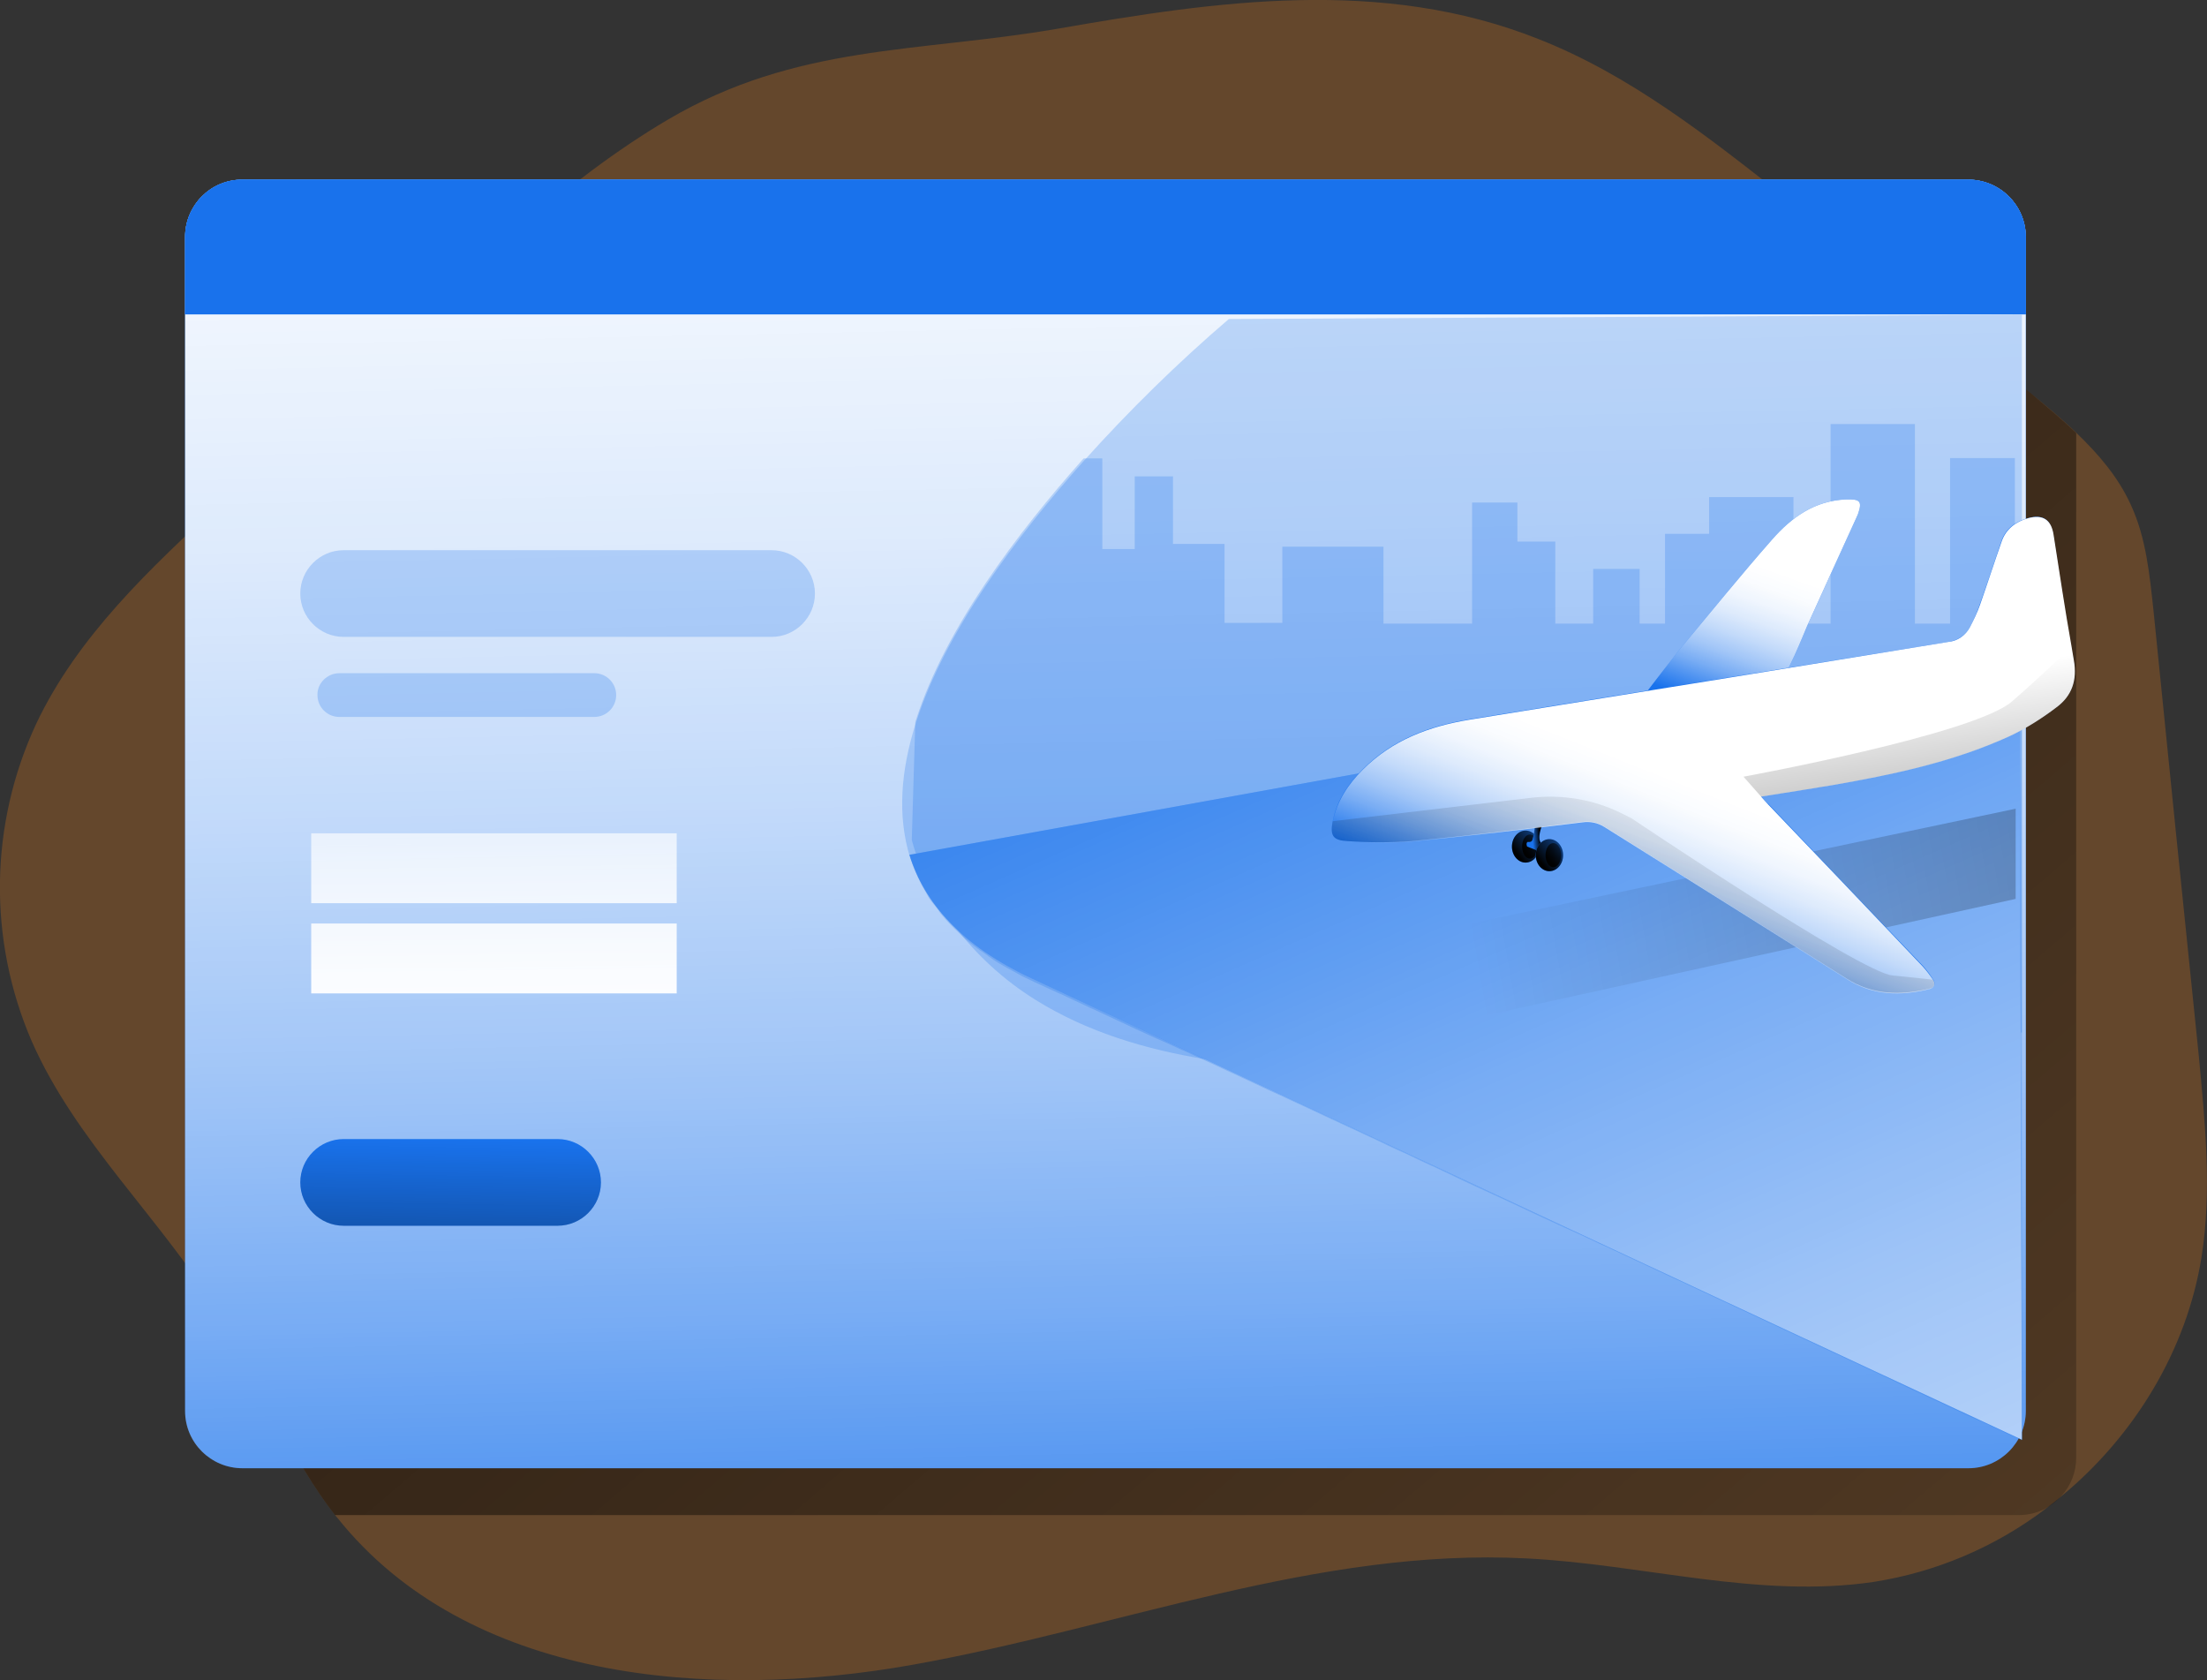 <?xml version="1.0" encoding="utf-8"?>
<!-- Generator: Adobe Illustrator 23.0.4, SVG Export Plug-In . SVG Version: 6.00 Build 0)  -->
<svg version="1.1" id="Layer_1" xmlns="http://www.w3.org/2000/svg" xmlns:xlink="http://www.w3.org/1999/xlink" x="0px" y="0px"
	 viewBox="0 0 565.2 430.3" style="enable-background:new 0 0 565.2 430.3;" xml:space="preserve">
<rect x="0" y="0" width="565.2" height="430.3" fill="#333333" stroke="none"/>
<style type="text/css">
	.st0{opacity:0.24;fill:#FF8515;enable-background:new    ;}
	.st1{fill:url(#SVGID_1_);}
	.st2{fill:url(#SVGID_2_);}
	.st3{fill:#1972EC;}
	.st4{fill:url(#SVGID_3_);}
	.st5{opacity:0.24;fill:#1972EC;enable-background:new    ;}
	.st6{fill:url(#SVGID_4_);}
	.st7{fill:url(#SVGID_5_);}
	.st8{fill:url(#SVGID_6_);}
	.st9{fill:url(#SVGID_7_);}
	.st10{fill:url(#SVGID_8_);}
	.st11{fill:url(#SVGID_9_);}
	.st12{fill:url(#SVGID_10_);}
	.st13{fill:url(#SVGID_11_);}
	.st14{fill:url(#SVGID_12_);}
	.st15{fill:url(#SVGID_13_);}
	.st16{fill:url(#SVGID_14_);}
	.st17{fill:url(#SVGID_15_);}
	.st18{fill:url(#SVGID_16_);}
	.st19{fill:url(#SVGID_17_);}
</style>
<title>landing pages</title>
<path class="st0" d="M563.8,321.9c-3.8,23.9-17.2,45.8-35.8,61.2c-1.3,1.1-2.6,2.1-3.9,3.1c0,0-0.1,0-0.1,0.1
	c-12.9,9.8-28.1,16.3-44.1,18.8c-29.5,4.4-59.1-4.5-88.9-6c-53.3-2.8-104.6,17.8-157.1,27.2s-114.2,4.1-147.5-37.6
	c-0.2-0.2-0.4-0.5-0.6-0.7c-10.5-13.5-17.2-29.5-25.5-44.5c-1.4-2.6-2.9-5.2-4.5-7.7c-14.8-23.9-36.4-43.5-47.7-69.2
	c-11.2-26-10.8-55.4,1.1-81.1c10.6-22.5,29.3-40,47.6-56.9c1.2-1.1,2.3-2.2,3.5-3.2c15.6-14.5,31.3-29.1,47-43.6
	c8.6-8,17.2-16,26.2-23.6c11.9-10.2,24.2-19.7,37.6-27.6c32.8-19.3,63.9-17.1,99.5-23.2C311.8,0.2,354-5.9,394,10
	c23.4,9.2,43.4,25,63.1,40.5l9.6,7.6c18,14.2,36,28.4,53.7,42.9c3.9,3.2,7.8,6.4,11.4,9.9c5.6,5.4,10.7,11.3,13.9,18.4
	c3.9,8.4,4.8,17.8,5.8,27.1c3.8,38,7.7,76,11.6,114C564.7,287.5,566.5,304.9,563.8,321.9z"/>
<linearGradient id="SVGID_1_" gradientUnits="userSpaceOnUse" x1="100.967" y1="269.725" x2="99.577" y2="336.604" gradientTransform="matrix(1 0 0 -1 -3.36 394.2)">
	<stop  offset="0" style="stop-color:#FFFFFF;stop-opacity:0"/>
	<stop  offset="0.13" style="stop-color:#FFFFFF;stop-opacity:0.23"/>
	<stop  offset="0.23" style="stop-color:#FFFFFF;stop-opacity:0.41"/>
	<stop  offset="0.35" style="stop-color:#FFFFFF;stop-opacity:0.59"/>
	<stop  offset="0.48" style="stop-color:#FFFFFF;stop-opacity:0.74"/>
	<stop  offset="0.6" style="stop-color:#FFFFFF;stop-opacity:0.85"/>
	<stop  offset="0.72" style="stop-color:#FFFFFF;stop-opacity:0.93"/>
	<stop  offset="0.84" style="stop-color:#FFFFFF;stop-opacity:0.98"/>
	<stop  offset="0.95" style="stop-color:#FFFFFF"/>
</linearGradient>
<path class="st1" d="M133.5,58c-9,7.6-17.6,15.7-26.2,23.6c-15.7,14.5-31.3,29.1-47,43.6V72.7c0-8.1,6.5-14.7,14.6-14.7
	c0,0,0,0,0.1,0L133.5,58z"/>
<linearGradient id="SVGID_2_" gradientUnits="userSpaceOnUse" x1="638.59" y1="-236.5" x2="-187.08" y2="727.71" gradientTransform="matrix(1 0 0 -1 -3.36 394.2)">
	<stop  offset="0" style="stop-color:#010101;stop-opacity:0"/>
	<stop  offset="0.95" style="stop-color:#010101"/>
</linearGradient>
<path class="st2" d="M531.7,110.9v262.4c0,3.6-1.3,7.1-3.8,9.8c-1.1,1.2-2.4,2.3-3.9,3.1c0,0-0.1,0-0.1,0.1
	c-2.1,1.1-4.5,1.7-6.9,1.7H85.8c-10.5-13.5-17.2-29.5-25.5-44.5V125.2c15.6-14.5,31.3-29.1,47-43.6c8.6-8,17.2-16,26.2-23.6h333.1
	c18,14.2,36,28.4,53.7,42.9C524.2,104.2,528.1,107.4,531.7,110.9z"/>
<path class="st3" d="M62.1,46h442c8.1,0,14.7,6.6,14.7,14.7v300.6c0,8.1-6.6,14.7-14.7,14.7h-442c-8.1,0-14.7-6.6-14.7-14.7V60.7
	C47.4,52.6,54,46,62.1,46z"/>
<linearGradient id="SVGID_3_" gradientUnits="userSpaceOnUse" x1="291.604" y1="-64.27" x2="280.524" y2="467.67" gradientTransform="matrix(1 0 0 -1 -3.36 394.2)">
	<stop  offset="0" style="stop-color:#FFFFFF;stop-opacity:0"/>
	<stop  offset="0.13" style="stop-color:#FFFFFF;stop-opacity:0.23"/>
	<stop  offset="0.23" style="stop-color:#FFFFFF;stop-opacity:0.41"/>
	<stop  offset="0.35" style="stop-color:#FFFFFF;stop-opacity:0.59"/>
	<stop  offset="0.48" style="stop-color:#FFFFFF;stop-opacity:0.74"/>
	<stop  offset="0.6" style="stop-color:#FFFFFF;stop-opacity:0.85"/>
	<stop  offset="0.72" style="stop-color:#FFFFFF;stop-opacity:0.93"/>
	<stop  offset="0.84" style="stop-color:#FFFFFF;stop-opacity:0.98"/>
	<stop  offset="0.95" style="stop-color:#FFFFFF"/>
</linearGradient>
<path class="st4" d="M518.8,60.7v300.6c0,8.1-6.6,14.7-14.7,14.7h-442c-8.1,0-14.7-6.5-14.7-14.6c0,0,0,0,0-0.1V60.7
	c0-8.1,6.5-14.7,14.6-14.7c0,0,0,0,0,0h442C512.2,46,518.8,52.6,518.8,60.7C518.8,60.7,518.8,60.7,518.8,60.7z"/>
<path class="st5" d="M518.8,60.7v19.8H47.4V60.7c0-8.1,6.5-14.7,14.6-14.7c0,0,0,0,0,0h442C512.2,46,518.8,52.6,518.8,60.7
	C518.8,60.7,518.8,60.7,518.8,60.7z"/>
<path class="st3" d="M518.8,60.7v19.8H47.4V60.7c0-8.1,6.5-14.7,14.6-14.7c0,0,0,0,0,0h442C512.2,46,518.8,52.6,518.8,60.7
	C518.8,60.7,518.8,60.7,518.8,60.7z"/>
<path class="st3" d="M518.8,60.7v19.8H47.4V60.7c0-8.1,6.5-14.7,14.6-14.7c0,0,0,0,0,0h442C512.2,46,518.8,52.6,518.8,60.7
	C518.8,60.7,518.8,60.7,518.8,60.7z"/>
<path class="st5" d="M88,140.9h109.6c6.1,0,11.1,5,11.1,11.1v0c0,6.1-5,11.1-11.1,11.1H88c-6.1,0-11.1-5-11.1-11.1v0
	C76.9,145.9,81.9,140.9,88,140.9z"/>
<path class="st3" d="M88,291.7h54.8c6.1,0,11.1,5,11.1,11.1v0c0,6.1-5,11.1-11.1,11.1H88c-6.1,0-11.1-5-11.1-11.1v0
	C76.9,296.7,81.9,291.7,88,291.7z"/>
<linearGradient id="SVGID_4_" gradientUnits="userSpaceOnUse" x1="115.575" y1="140.17" x2="114.035" y2="43.19" gradientTransform="matrix(1 0 0 -1 0 432)">
	<stop  offset="0" style="stop-color:#010101;stop-opacity:0"/>
	<stop  offset="0.95" style="stop-color:#010101"/>
</linearGradient>
<path class="st6" d="M88,291.7h54.8c6.1,0,11.1,5,11.1,11.1v0c0,6.1-5,11.1-11.1,11.1H88c-6.1,0-11.1-5-11.1-11.1v0
	C76.9,296.7,81.9,291.7,88,291.7z"/>
<path class="st5" d="M86.9,172.4h65.3c3.1,0,5.6,2.5,5.6,5.6v0c0,3.1-2.5,5.6-5.6,5.6H86.9c-3.1,0-5.6-2.5-5.6-5.6v0
	C81.2,175,83.8,172.4,86.9,172.4z"/>
<path class="st5" d="M517.8,80.6v288.2h-0.1c0,0,0,0-0.1,0c-0.1-0.1-0.3-0.2-0.4-0.2c-1.1-0.5-3.6-1.6-7.3-3.4
	c-0.4-0.2-0.8-0.4-1.3-0.6l-2.2-1c-0.5-0.2-1-0.5-1.6-0.7c-4.4-2.1-9.9-4.6-16.1-7.5c-1.9-0.9-3.9-1.8-5.9-2.8l-71.2-33.2
	c-1.4-0.6-2.9-1.3-4.3-2c-2.2-1-4.5-2.1-6.8-3.1c-2.1-1-4.2-1.9-6.3-2.9c-5.5-2.6-11.1-5.2-16.6-7.7c-1.7-0.8-3.5-1.6-5.1-2.4
	c-2.9-1.4-5.7-2.7-8.6-4c-1-0.5-2.1-1-3.1-1.5l-2.9-1.3c-1.9-0.9-3.7-1.7-5.5-2.6c-8.3-3.8-16.3-7.6-23.9-11.1
	c-1.7-0.8-3.4-1.5-5-2.3c-5-2.3-9.8-4.6-14.4-6.7l0,0c-2.3-1-4.4-2.1-6.6-3l-3.7-1.7l-2.3-1l-2.2-1l-3.5-1.6c-3.2-1.5-6.2-2.9-9-4.2
	c-0.8-0.4-1.6-0.8-2.4-1.1c-2.4-1.1-4.6-2.2-6.6-3.1c-0.6-0.3-1.2-0.6-1.8-0.8c-2.7-1.2-4.7-2.2-6.1-2.8c-0.3-0.1-0.5-0.3-0.8-0.4
	c-1.1-0.5-2.2-1-3.2-1.6c-1.9-1-3.7-2-5.4-3c-0.8-0.5-1.5-1-2.2-1.5c-0.2-0.1-0.3-0.2-0.4-0.3c-0.6-0.4-1.2-0.9-1.9-1.3
	c-1-0.7-1.9-1.4-2.9-2.2c-0.6-0.5-1.2-1-1.8-1.6c0,0-0.1,0-0.1-0.1c-0.6-0.6-1.2-1.1-1.8-1.7c0,0,0,0-0.1-0.1
	c-0.7-0.7-1.4-1.4-2-2.1s-1.3-1.4-1.8-2.2s-1.1-1.5-1.7-2.2s-1.1-1.5-1.5-2.3s-0.9-1.5-1.3-2.3c-1.2-2.3-2.2-4.7-3-7.2
	c-3.2-10.5-2.3-22,1.4-33.8c0.1-0.2,0.1-0.4,0.2-0.6c7.5-23.4,25.8-47.7,42.9-66.9c11.6-12.9,24-25.1,37.2-36.4L517.8,80.6z"/>
<path class="st5" d="M517.8,135.2v129.2c-0.1,0-0.2,0-0.3,0c-0.3,0.1-0.7,0.1-1,0.1c-16.3,1.3-32.4-3.8-48.7-3.6
	c-12.6,0.1-24.8,3.4-37.1,5.9c-32.6,6.8-66,9.2-99.2,7c-7.5-0.5-15-1.3-22.5-2.5l0,0c-15.5-2.5-30.6-7-43.9-15.3
	c-8-5-15-11.4-20.7-18.9c0,0,0,0-0.1-0.1c-0.9-1.2-1.7-2.4-2.5-3.6c-3.1-4.7-5.5-9.7-7.3-15c-0.4-1.1-0.7-2.2-1-3.3l0.9-30.2
	c0.1-0.2,0.1-0.4,0.2-0.6c7.5-23.4,25.8-47.7,42.9-66.9h4.8v23.2h8.3v-18.6h9.8v17.3h13.2v20.2h14.8V140h25.9v19.7h22.7v-31h11.6v10
	h9.7v21h9.7v-14h11.9v14h6.5v-23h11.3v-9.4h21.6v32.4h9.5v-51.1h21.6v51.1h9v-42.4H516v18L517.8,135.2z"/>
<path class="st3" d="M517.8,368.7c0,0-235.7-109.8-253.7-118.2c-18-8.4-27.4-19.3-31.2-31.6l284.3-51.5L517.8,368.7z"/>
<linearGradient id="SVGID_5_" gradientUnits="userSpaceOnUse" x1="339.06" y1="290.06" x2="646.61" y2="-408.16" gradientTransform="matrix(1 0 0 -1 -3.36 394.2)">
	<stop  offset="0" style="stop-color:#FFFFFF;stop-opacity:0"/>
	<stop  offset="0.13" style="stop-color:#FFFFFF;stop-opacity:0.23"/>
	<stop  offset="0.23" style="stop-color:#FFFFFF;stop-opacity:0.41"/>
	<stop  offset="0.35" style="stop-color:#FFFFFF;stop-opacity:0.59"/>
	<stop  offset="0.48" style="stop-color:#FFFFFF;stop-opacity:0.74"/>
	<stop  offset="0.6" style="stop-color:#FFFFFF;stop-opacity:0.85"/>
	<stop  offset="0.72" style="stop-color:#FFFFFF;stop-opacity:0.93"/>
	<stop  offset="0.84" style="stop-color:#FFFFFF;stop-opacity:0.98"/>
	<stop  offset="0.95" style="stop-color:#FFFFFF"/>
</linearGradient>
<path class="st7" d="M517.8,368.7c0,0-235.7-109.8-253.7-118.2c-18-8.4-27.4-19.3-31.2-31.6l284.3-51.5L517.8,368.7z"/>
<linearGradient id="SVGID_6_" gradientUnits="userSpaceOnUse" x1="377.18" y1="185.633" x2="1048.62" y2="302.003" gradientTransform="matrix(1 0 0 -1 0 432)">
	<stop  offset="0" style="stop-color:#010101;stop-opacity:0"/>
	<stop  offset="0.95" style="stop-color:#010101"/>
</linearGradient>
<polygon class="st8" points="327.8,246.8 516.2,207.1 516.2,230.2 361.1,264.3 "/>
<linearGradient id="SVGID_7_" gradientUnits="userSpaceOnUse" x1="125.834" y1="263.34" x2="127.214" y2="152.97" gradientTransform="matrix(1 0 0 -1 0 432)">
	<stop  offset="0" style="stop-color:#FFFFFF;stop-opacity:0"/>
	<stop  offset="0.13" style="stop-color:#FFFFFF;stop-opacity:0.23"/>
	<stop  offset="0.23" style="stop-color:#FFFFFF;stop-opacity:0.41"/>
	<stop  offset="0.35" style="stop-color:#FFFFFF;stop-opacity:0.59"/>
	<stop  offset="0.48" style="stop-color:#FFFFFF;stop-opacity:0.74"/>
	<stop  offset="0.6" style="stop-color:#FFFFFF;stop-opacity:0.85"/>
	<stop  offset="0.72" style="stop-color:#FFFFFF;stop-opacity:0.93"/>
	<stop  offset="0.84" style="stop-color:#FFFFFF;stop-opacity:0.98"/>
	<stop  offset="0.95" style="stop-color:#FFFFFF"/>
</linearGradient>
<rect x="79.7" y="213.4" class="st9" width="93.6" height="17.9"/>
<linearGradient id="SVGID_8_" gradientUnits="userSpaceOnUse" x1="125.545" y1="263.34" x2="126.925" y2="152.97" gradientTransform="matrix(1 0 0 -1 0 432)">
	<stop  offset="0" style="stop-color:#FFFFFF;stop-opacity:0"/>
	<stop  offset="0.13" style="stop-color:#FFFFFF;stop-opacity:0.23"/>
	<stop  offset="0.23" style="stop-color:#FFFFFF;stop-opacity:0.41"/>
	<stop  offset="0.35" style="stop-color:#FFFFFF;stop-opacity:0.59"/>
	<stop  offset="0.48" style="stop-color:#FFFFFF;stop-opacity:0.74"/>
	<stop  offset="0.6" style="stop-color:#FFFFFF;stop-opacity:0.85"/>
	<stop  offset="0.72" style="stop-color:#FFFFFF;stop-opacity:0.93"/>
	<stop  offset="0.84" style="stop-color:#FFFFFF;stop-opacity:0.98"/>
	<stop  offset="0.95" style="stop-color:#FFFFFF"/>
</linearGradient>
<rect x="79.7" y="236.5" class="st10" width="93.6" height="17.9"/>
<ellipse class="st3" cx="390.7" cy="216.8" rx="3.5" ry="4.1"/>
<linearGradient id="SVGID_9_" gradientUnits="userSpaceOnUse" x1="398.707" y1="221.283" x2="387.897" y2="213.053" gradientTransform="matrix(1 0 0 -1 0 432)">
	<stop  offset="0" style="stop-color:#010101;stop-opacity:0"/>
	<stop  offset="0.95" style="stop-color:#010101"/>
</linearGradient>
<ellipse class="st11" cx="390.7" cy="216.8" rx="3.5" ry="4.1"/>
<linearGradient id="SVGID_10_" gradientUnits="userSpaceOnUse" x1="396.936" y1="219.155" x2="389.926" y2="213.825" gradientTransform="matrix(1 0 0 -1 0 432)">
	<stop  offset="0" style="stop-color:#010101;stop-opacity:0"/>
	<stop  offset="0.95" style="stop-color:#010101"/>
</linearGradient>
<ellipse class="st12" cx="391.8" cy="216.8" rx="2" ry="3.1"/>
<path class="st3" d="M395,211.2c0,0-1.7,3.6-0.1,5c0.7,0.6,1.5,1.2,2.3,1.7l-0.7,1l-5.4-2.1c0,0-0.4-0.8,0.1-1.2
	c0,0,0.9,0.2,1.2-0.4c0.4-1.3,0.6-2.5,0.7-3.8L395,211.2z"/>
<linearGradient id="SVGID_11_" gradientUnits="userSpaceOnUse" x1="395.87" y1="178.842" x2="397.92" y2="179.032" gradientTransform="matrix(1 0 0 -1 -3.36 394.2)">
	<stop  offset="0" style="stop-color:#010101;stop-opacity:0"/>
	<stop  offset="0.95" style="stop-color:#010101"/>
</linearGradient>
<path class="st13" d="M395,211.2c0,0-1.7,3.6-0.1,5c0.7,0.6,1.5,1.2,2.3,1.7l-0.7,1l-5.4-2.1c0,0-0.4-0.8,0.1-1.2
	c0,0,0.9,0.2,1.2-0.4c0.4-1.3,0.6-2.5,0.7-3.8L395,211.2z"/>
<g id="kbwNYr">
	<path class="st3" d="M420,179.5c7.9-1.2,18.1-3.1,25.6-4.2c2.3-0.3,7.6-0.6,9.9-0.8c1.7-0.1,6.6-12.6,7.3-14.2
		c4.2-9.3,8.4-18.5,12.6-27.7c0.1-0.3,0.3-0.6,0.4-0.9c1.2-3.4,0.5-3.9-3-3.8c-8.1,0.3-14,4.6-19,10.3c-8,9.1-15.6,18.5-23.4,27.8
		C430.2,166.2,420.3,178.9,420,179.5z"/>
	
		<linearGradient id="SVGID_12_" gradientUnits="userSpaceOnUse" x1="442.166" y1="213.418" x2="455.626" y2="250.888" gradientTransform="matrix(1 0 0 -1 -3.36 394.2)">
		<stop  offset="0" style="stop-color:#FFFFFF;stop-opacity:0"/>
		<stop  offset="0.13" style="stop-color:#FFFFFF;stop-opacity:0.23"/>
		<stop  offset="0.23" style="stop-color:#FFFFFF;stop-opacity:0.41"/>
		<stop  offset="0.35" style="stop-color:#FFFFFF;stop-opacity:0.59"/>
		<stop  offset="0.48" style="stop-color:#FFFFFF;stop-opacity:0.74"/>
		<stop  offset="0.6" style="stop-color:#FFFFFF;stop-opacity:0.85"/>
		<stop  offset="0.72" style="stop-color:#FFFFFF;stop-opacity:0.93"/>
		<stop  offset="0.84" style="stop-color:#FFFFFF;stop-opacity:0.98"/>
		<stop  offset="0.95" style="stop-color:#FFFFFF"/>
	</linearGradient>
	<path class="st14" d="M420,179.5c7.9-1.2,18.1-3.1,25.6-4.2c2.3-0.3,7.6-0.6,9.9-0.8c1.7-0.1,6.6-12.6,7.3-14.2
		c4.2-9.3,8.4-18.5,12.6-27.7c0.1-0.3,0.3-0.6,0.4-0.9c1.2-3.4,0.5-3.9-3-3.8c-8.1,0.3-14,4.6-19,10.3c-8,9.1-15.6,18.5-23.4,27.8
		C430.2,166.2,420.3,178.9,420,179.5z"/>
	<path class="st3" d="M451,203.9c6.3-1,12.2-1.9,18.1-2.9c15.5-2.7,31-5.9,45.4-12.5c4.3-2.1,8.4-4.6,12.2-7.5
		c3.8-2.9,5.2-6.8,4.3-11.9c-2-10.7-3.5-21.4-5.2-32.2c-0.6-3.9-2.7-5.3-6.5-4.2c-3.2,0.9-5.7,2.7-6.8,6c-1.8,5.4-3.6,10.8-5.5,16.1
		c-0.7,2-1.5,4-2.5,5.8c-1.1,2.1-3.3,3.5-5.6,3.8c-40.8,6.6-81.7,13.2-122.5,19.8c-10.4,1.7-19.8,5.2-27.4,12.8
		c-3.7,3.7-6.7,8-7.7,13.3c-0.7,3.7,0,4.9,3.8,5.1c5.5,0.4,11,0.4,16.5,0c14.6-1.4,29.1-3.2,43.6-5c2-0.3,4,0.1,5.7,1.3
		c20.6,13,41.3,25.9,62,38.9c6.7,4.2,13.8,4.3,21.2,2.6c1.3-0.3,1.7-1.2,1-2.3c-0.8-1.3-1.7-2.5-2.7-3.6
		c-13.2-13.8-26.4-27.6-39.5-41.4C452.3,205.5,451.8,204.9,451,203.9z"/>
	
		<linearGradient id="SVGID_13_" gradientUnits="userSpaceOnUse" x1="418.963" y1="150.039" x2="436.913" y2="195.309" gradientTransform="matrix(1 0 0 -1 -3.36 394.2)">
		<stop  offset="0" style="stop-color:#FFFFFF;stop-opacity:0"/>
		<stop  offset="0.13" style="stop-color:#FFFFFF;stop-opacity:0.23"/>
		<stop  offset="0.23" style="stop-color:#FFFFFF;stop-opacity:0.41"/>
		<stop  offset="0.35" style="stop-color:#FFFFFF;stop-opacity:0.59"/>
		<stop  offset="0.48" style="stop-color:#FFFFFF;stop-opacity:0.74"/>
		<stop  offset="0.6" style="stop-color:#FFFFFF;stop-opacity:0.85"/>
		<stop  offset="0.72" style="stop-color:#FFFFFF;stop-opacity:0.93"/>
		<stop  offset="0.84" style="stop-color:#FFFFFF;stop-opacity:0.98"/>
		<stop  offset="0.95" style="stop-color:#FFFFFF"/>
	</linearGradient>
	<path class="st15" d="M526.7,181.1c-3.8,2.9-7.9,5.5-12.2,7.5c-14.5,6.6-29.9,9.8-45.4,12.5c-5.9,1-11.8,1.9-18.1,2.9
		c0.8,0.9,1.3,1.5,1.9,2.1c13.2,13.8,26.4,27.6,39.5,41.4c1,1.1,1.9,2.3,2.7,3.5c0.7,1.1,0.2,2-1,2.3c-7.4,1.8-14.5,1.7-21.2-2.6
		c-20.6-13-41.3-25.9-62-38.9c-1.7-1.1-3.7-1.5-5.7-1.2c-14.5,1.8-29.1,3.5-43.6,4.9c-5.5,0.4-11,0.4-16.5,0
		c-3.8-0.2-4.5-1.4-3.8-5.1c1.1-5.3,4-9.6,7.7-13.3c7.6-7.6,17-11.1,27.4-12.8c40.9-6.6,81.7-13.2,122.5-19.9
		c2.4-0.2,4.5-1.7,5.6-3.8c1-1.9,1.9-3.8,2.6-5.8c1.9-5.4,3.6-10.7,5.5-16.1c1.1-3.2,3.6-5.1,6.8-6c3.8-1,5.9,0.4,6.5,4.2
		c1.5,9.5,2.9,19.1,4.6,28.6c0.2,1.2,0.4,2.4,0.6,3.6C532,174.2,530.6,178.2,526.7,181.1z"/>
</g>
<linearGradient id="SVGID_14_" gradientUnits="userSpaceOnUse" x1="439.914" y1="213.739" x2="281.474" y2="-228.02" gradientTransform="matrix(1 0 0 -1 -3.36 394.2)">
	<stop  offset="0" style="stop-color:#010101;stop-opacity:0"/>
	<stop  offset="0.95" style="stop-color:#010101"/>
</linearGradient>
<path class="st16" d="M494.1,253.2c-7.4,1.8-14.5,1.7-21.2-2.6c-20.6-13-41.3-25.9-62-38.9c-1.7-1.1-3.7-1.5-5.7-1.2
	c-14.5,1.8-29.1,3.5-43.6,4.9c-5.5,0.4-11,0.4-16.5,0c-3.8-0.2-4.5-1.4-3.8-5.1l50.9-6c7.8-0.9,15.8,0.4,22.9,3.9l2.8,1.4
	c0,0,58.5,39.4,66.7,40.2s10.4,1.1,10.4,1.1C495.8,252,495.3,253,494.1,253.2z"/>
<linearGradient id="SVGID_15_" gradientUnits="userSpaceOnUse" x1="490.659" y1="220.03" x2="511.149" y2="85.39" gradientTransform="matrix(1 0 0 -1 -3.36 394.2)">
	<stop  offset="0" style="stop-color:#010101;stop-opacity:0"/>
	<stop  offset="0.95" style="stop-color:#010101"/>
</linearGradient>
<path class="st17" d="M526.7,181.1c-3.8,2.9-7.9,5.5-12.2,7.5c-14.5,6.6-29.9,9.8-45.4,12.5c-5.9,1-11.8,1.9-18.1,2.9l-4.5-5.1
	c0,0,59.1-10.8,68.8-19.3c8.8-7.7,14.2-13.1,15.1-13.9c0.2,1.2,0.4,2.4,0.6,3.6C532,174.2,530.6,178.2,526.7,181.1z"/>
<ellipse class="st3" cx="396.8" cy="219" rx="3.5" ry="4.1"/>
<linearGradient id="SVGID_16_" gradientUnits="userSpaceOnUse" x1="404.791" y1="219.049" x2="393.981" y2="210.829" gradientTransform="matrix(1 0 0 -1 0 432)">
	<stop  offset="0" style="stop-color:#010101;stop-opacity:0"/>
	<stop  offset="0.95" style="stop-color:#010101"/>
</linearGradient>
<ellipse class="st18" cx="396.8" cy="219" rx="3.5" ry="4.1"/>
<linearGradient id="SVGID_17_" gradientUnits="userSpaceOnUse" x1="403.008" y1="216.933" x2="396.008" y2="211.593" gradientTransform="matrix(1 0 0 -1 0 432)">
	<stop  offset="0" style="stop-color:#010101;stop-opacity:0"/>
	<stop  offset="0.95" style="stop-color:#010101"/>
</linearGradient>
<ellipse class="st19" cx="397.8" cy="219" rx="2" ry="3.1"/>
</svg>
